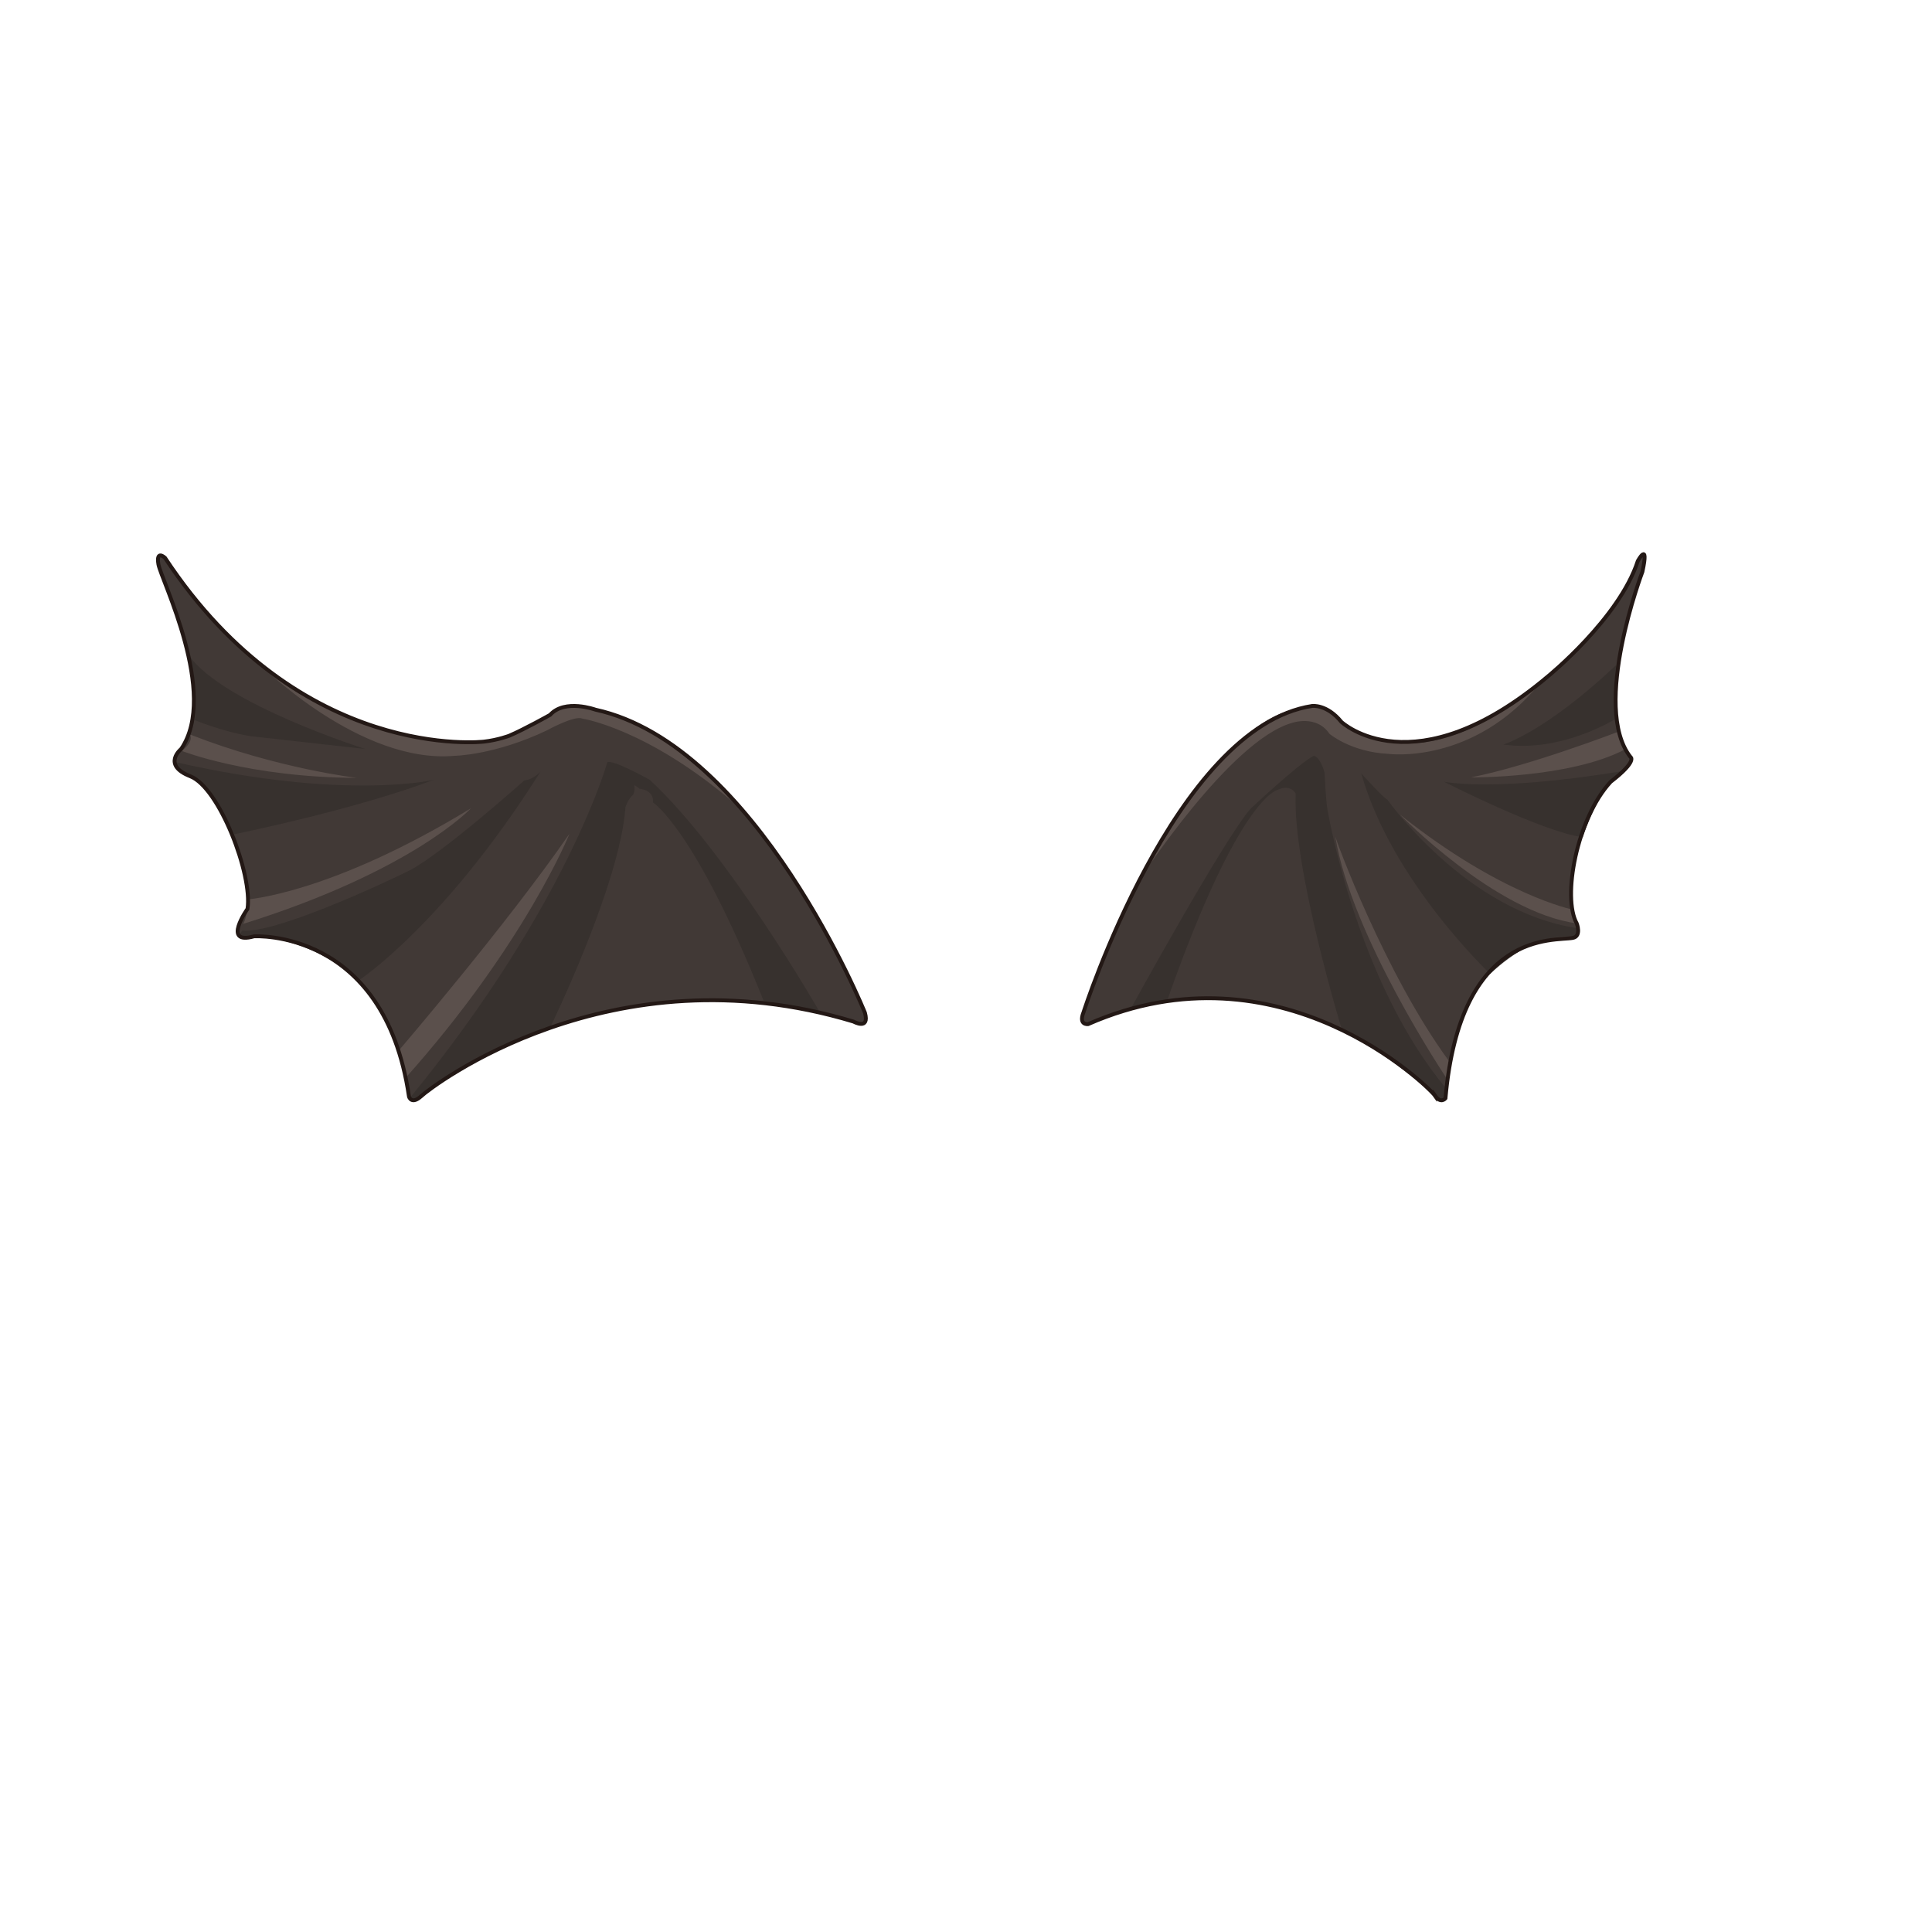 <svg xmlns="http://www.w3.org/2000/svg" id="wing" viewBox="0 0 3000 3000"><path id="cl1" fill="#413936" d="M654.238 1701.957c-14.759 13.695-19.324 1.979-19.324 0-38.499-260.66-240.421-248.03-240.421-248.03-50.672 14.152-10.195-42.606-10.195-42.606 8.064-53.258-43.672-188.228-88.712-205.88-45.042-17.651-14.153-42.606-14.153-42.606 58.281-85.669-31.497-263.247-35.454-286.527-3.956-23.281 10.195-10.196 10.195-10.196 210.445 318.94 495.451 285.464 495.451 285.464 22.064-2.587 39.107-9.13 39.107-9.13 23.89-10.196 63.454-32.413 63.454-32.413 22.825-25.411 70.452-8.064 70.452-8.064 250.617 54.78 418.456 470.649 418.456 470.649 7.608 27.846-17.804 13.693-17.804 13.693-377.372-114.124-656.292 101.95-671.052 115.646zm1574.002-.608c9.13 13.238 16.282 4.109 16.282 4.109 23.281-262.792 168.902-243.771 197.813-249.096 13.695-2.587 6.087-22.369 6.087-22.369-22.824-40.629-.151-162.817 52.65-220.031 42.76-33.02 30.586-38.65 30.586-38.65-60.866-78.061 18.716-287.593 18.716-287.593 10.652-49.149-7.151-16.738-7.151-16.738-28.911 89.322-139.992 179.556-139.992 179.556-208.468 175.447-320.31 70.452-320.31 70.452-22.52-27.846-45.345-24.803-45.345-24.803-213.185 32.564-355.155 475.822-355.155 475.822-8.064 20.238 7.152 18.26 7.152 18.26 298.245-130.862 529.537 97.993 538.667 111.081z"/><path id="hl1" fill="#5B504C" d="M2392.578 1059.362c-104.689 129.189-236.922 111.234-236.922 111.234-58.584-3.043-91.3-31.194-91.3-31.194-20.542-30.433-58.583-16.738-58.583-16.738-95.864 27.39-234.943 241.183-234.943 241.183s126.905-250.313 248.638-264.007c0 0 27.999-15.674 68.475 25.868 0-.001 114.733 97.841 304.635-66.346zm-142.579 588.273c-100.43-136.949-175.903-344.503-176.512-348.459 25.107 155.209 172.707 375.088 172.707 375.088 1.523-12.174 3.805-26.629 3.805-26.629zm-76.083-382.697s148.361 152.166 274.659 168.904c0 0-5.326-15.978-6.087-21.303.001 0-111.081-22.064-268.572-147.601zm110.321-57.823s152.927 1.521 238.9-43.367c0 0-8.369-15.978-10.652-27.39 0 0-136.188 52.498-228.248 70.757zM405.752 1033.647s153.688 152.926 299.766 139.992c0 0 62.388-.761 143.797-39.563 0 0 42.606-23.586 54.779-18.26 0 0 101.19 15.217 237.379 132.384 0 0-115.646-132.384-221.401-146.84 0 0-44.736-18.26-74.561 14.456 0 0-60.866 38.042-98.908 36.52 0 0-177.273 15.216-340.851-118.689zm-123.255 132.384s103.473 41.085 271.616 41.846c0 0-124.015-14.456-257.92-66.953-3.805-.762 8.369 6.847-13.696 25.107zm95.104 268.572c263.247-82.169 353.785-179.555 353.785-179.555-218.357 133.145-346.938 141.514-346.938 141.514.761 25.868-6.847 38.041-6.847 38.041zm251.074 240.422c187.012-209.228 255.638-380.415 255.638-380.415-96.625 139.992-264.769 336.286-264.769 336.286 9.891 31.955 9.131 44.129 9.131 44.129z"/><path id="sd1" fill="#37312E" d="M1755.461 1566.986s144.558-263.246 186.402-311.178c0 0 16.434-15.521 36.368-33.173 22.825-20.238 50.062-43.367 61.779-48.996 0 0 9.13 0 16.738 25.868 0 0 1.826 42.302 4.564 57.823 2.738 15.52 47.933 270.094 184.881 433.672l-5.325 14.457s0 4.564-3.804 3.803c0 0-79.888-73.801-152.927-108.799 0 0-76.844-251.072-72.279-368.24 0 0-7.76-15.978-28.911-5.326 0 0-60.105 12.173-170.426 326.396.002 0-37.279 4.564-57.06 13.693zm690.832-111.841c4.564-.761 4.564-13.695 4.564-13.695-174.229-24.956-296.723-200.098-296.723-200.098-3.044.761-40.324-40.324-40.324-40.324 47.172 167.382 200.098 311.178 200.098 311.178 76.844-72.277 132.385-57.061 132.385-57.061zm-203.902-241.182s153.688 78.365 215.314 85.974c0 0 25.107-79.126 62.388-102.712 0-.001-179.555 31.954-277.702 16.738zm267.051-98.147c-6.087-16.738 0-82.93 0-82.93-109.56 103.473-174.99 123.254-174.99 123.254 91.298 12.934 174.99-40.324 174.99-40.324zM1272.64 1571.094s-141.971-247.571-263.703-360.174c0 0-55.845-31.499-65.889-27.39 0 0-61.018 220.792-305.548 520.101 0 0 5.021 7.609 14.151-1.521 0 0 145.318-94.037 203.141-107.732 0 0 108.038-221.401 116.407-340.851 0 0 3.804-12.934 12.173-19.781 0 0 3.043-6.848 1.521-14.456 0 0 5.326 2.283 7.608 5.326 0 0 23.586 1.521 21.303 21.303 0 0 65.128 40.475 171.947 308.135-.15-.002 33.782 5.02 86.889 17.04zm-716.244-48.235s132.384-85.974 283.028-324.874c0 0-11.412 12.934-25.107 13.695 0 0-122.494 109.559-176.969 139.231-46.259 23.128-212.727 99.668-260.659 93.885 0 0-7.608 6.544 0 8.827.151.001 97.537-6.847 179.707 69.236zm-192.49-227.488s184.881-37.28 309.657-84.452c0 0-137.71 32.715-401.717-27.695 0 0-1.217 9.891 33.933 25.868 0 .001 22.824 16.283 58.127 86.279zm-61.627-177.273s43.367 18.26 87.495 25.107c0 0 149.883 16.738 177.273 19.782 0 0-219.118-69.235-273.137-144.558 0 .001 14.455 50.216 8.369 99.669z"/><path fill="none" stroke="#231815" stroke-miterlimit="10" stroke-width="6" d="M654.238 1701.957c-14.759 13.695-19.324 1.979-19.324 0-38.499-260.66-240.421-248.03-240.421-248.03-50.672 14.152-10.195-42.606-10.195-42.606 8.064-53.258-43.672-188.228-88.712-205.88-45.042-17.651-14.153-42.606-14.153-42.606 58.281-85.669-31.497-263.247-35.454-286.527-3.956-23.281 10.195-10.196 10.195-10.196 210.445 318.94 495.451 285.464 495.451 285.464 22.064-2.587 39.107-9.13 39.107-9.13 23.89-10.196 63.454-32.413 63.454-32.413 22.825-25.411 70.452-8.064 70.452-8.064 250.617 54.78 418.456 470.649 418.456 470.649 7.608 27.846-17.804 13.693-17.804 13.693-377.372-114.124-656.292 101.95-671.052 115.646zm1574.002-.608c9.13 13.238 16.282 4.109 16.282 4.109 23.281-262.792 168.902-243.771 197.813-249.096 13.695-2.587 6.087-22.369 6.087-22.369-22.824-40.629-.151-162.817 52.65-220.031 42.76-33.02 30.586-38.65 30.586-38.65-60.866-78.061 18.716-287.593 18.716-287.593 10.652-49.149-7.151-16.738-7.151-16.738-28.911 89.322-139.992 179.556-139.992 179.556-208.468 175.447-320.31 70.452-320.31 70.452-22.52-27.846-45.345-24.803-45.345-24.803-213.185 32.564-355.155 475.822-355.155 475.822-8.064 20.238 7.152 18.26 7.152 18.26 298.245-130.862 529.537 97.993 538.667 111.081z"/></svg>